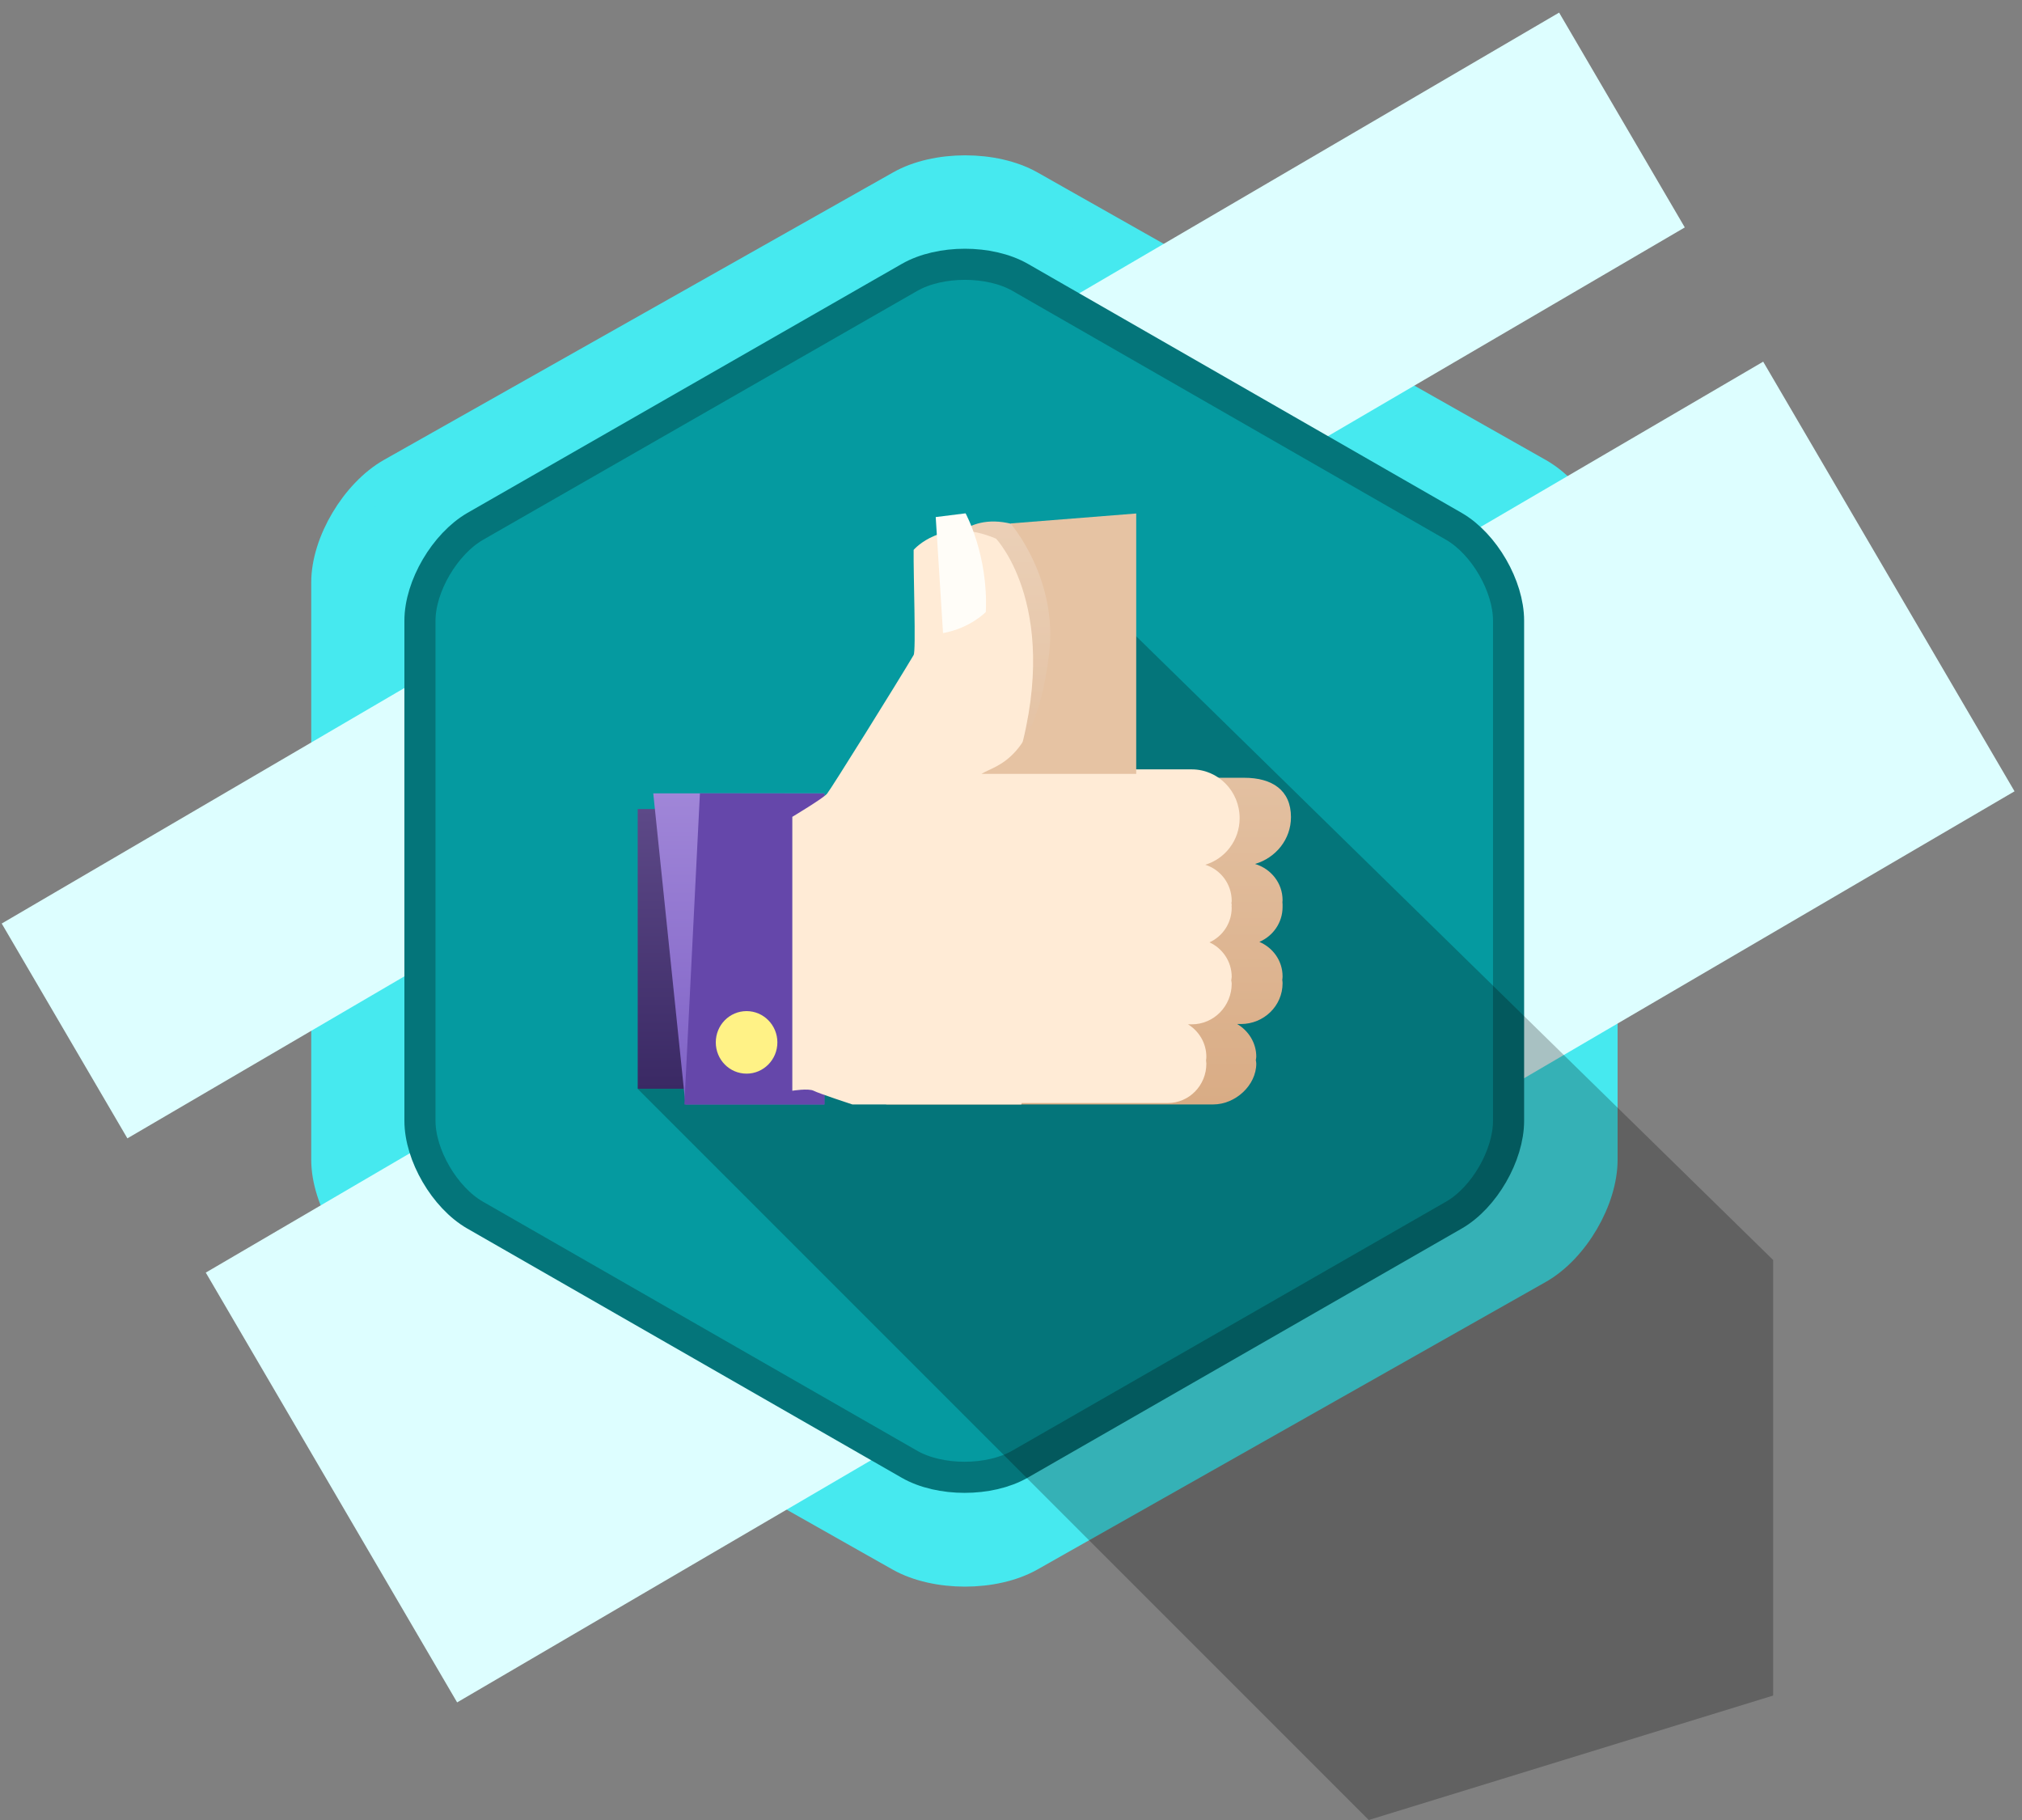 <svg width="130" height="117" viewBox="0 0 130 117" fill="none" xmlns="http://www.w3.org/2000/svg">
<rect x="0" y="0" width="130" height="117" fill="#808080" stroke="none"/>
<path d="M103 74.55C103 77.1 101.18 80.24 98.89 81.54L66.2 100.03C63.91 101.32 60.17 101.32 57.88 100.03L25.17 81.54C22.88 80.24 21.01 77.1 21.01 74.55V37.44C21.01 34.89 22.89 31.74 25.17 30.44L57.9 11.96C60.18 10.66 63.93 10.66 66.22 11.96L98.89 30.44C101.18 31.74 103 34.89 103 37.44V74.55Z" fill="#46E9EF" stroke="#46E9EF" stroke-width="2"/>
<path d="M0.11 59.37L100.24 0.81L108.32 14.62L8.19 73.18L0.11 59.37ZM13.23 81.81L113.36 23.25L129.52 50.87L29.39 109.44L13.23 81.81Z" fill="#DDFEFF"/>
<path d="M96.99 72.05C96.99 74.26 95.43 76.99 93.48 78.11L65.57 94.13C63.61 95.25 60.42 95.25 58.47 94.13L30.54 78.11C28.59 76.99 27 74.26 27 72.05V39.9C27 37.69 28.6 34.97 30.55 33.84L58.48 17.83C60.44 16.71 63.63 16.71 65.59 17.83L93.48 33.84C95.43 34.97 96.99 37.69 96.99 39.9V72.05Z" fill="#059AA0" stroke="#04757A" stroke-width="2"/>
<path opacity="0.239" d="M66 34L114 81V109L88 117L41 70L57 61L60 62L64 43L66 34Z" fill="black"/>
<path d="M41 52.01H47V69.99H41V52.01Z" fill="url(#paint0_linear_651_4580)"/>
<path d="M42 51H53V71H44.07L42 51Z" fill="url(#paint1_linear_651_4580)"/>
<path d="M45 51L53.01 51.01V71H44L45 51Z" fill="#6547AA"/>
<path d="M48 65C49.09 65 49.98 65.9 49.98 67.01C49.98 68.12 49.09 69.02 48 69.02C46.9 69.02 46.02 68.12 46.02 67.01C46.02 65.9 46.9 65 48 65Z" fill="#FFF286"/>
<path d="M80.69 55.54C81.72 55.85 82.46 56.77 82.46 57.87C82.46 57.92 82.45 57.96 82.45 58C82.45 58.05 82.46 58.09 82.46 58.13C82.46 58.17 82.46 58.2 82.46 58.23C82.46 58.26 82.46 58.28 82.46 58.31C82.46 59.31 81.85 60.17 80.97 60.55C81.85 60.93 82.46 61.77 82.46 62.77C82.46 62.85 82.45 62.92 82.44 62.99C82.45 63.06 82.46 63.13 82.46 63.21C82.46 64.66 81.26 65.83 79.78 65.83H79.54C80.27 66.26 80.77 67.04 80.77 67.93C80.77 68.01 80.75 68.08 80.74 68.15C80.75 68.23 80.77 68.3 80.77 68.37C80.77 69.77 79.43 71 78 71H70H68.35H57.01C57.01 71 54.77 70.3 54.41 70.12C54.06 69.95 52.99 70.12 52.99 70.12L53 52C53 52 55.04 51.27 55.31 50.96C55.58 50.65 59.93 43.75 61 42C61.17 41.75 60.98 36.56 61 35C61 35 62.43 32.51 66 34C66 34 70.34 39.78 67 50H80C81.78 50 83 50.79 83 52.53C83 53.96 82.02 55.15 80.69 55.54Z" fill="url(#paint2_linear_651_4580)"/>
<path d="M77.49 55.59C78.47 55.9 79.19 56.82 79.19 57.92C79.19 57.96 79.18 58 79.17 58.05C79.18 58.09 79.19 58.13 79.19 58.18C79.19 58.21 79.18 58.24 79.18 58.27C79.18 58.3 79.19 58.33 79.19 58.35C79.19 59.35 78.6 60.2 77.76 60.58C78.59 60.96 79.19 61.8 79.19 62.8C79.19 62.87 79.17 62.94 79.16 63.02C79.17 63.09 79.19 63.16 79.19 63.23C79.19 64.68 78.04 65.85 76.62 65.85H76.38C77.08 66.28 77.56 67.05 77.56 67.94C77.56 68.02 77.55 68.09 77.54 68.16C77.54 68.23 77.56 68.3 77.56 68.38C77.56 69.78 76.45 70.91 75.08 70.91H65.69L65.66 71H54.8C54.8 71 52.66 70.3 52.31 70.12C51.97 69.95 50.94 70.12 50.94 70.12V52.51C50.94 52.51 52.91 51.33 53.17 51.03C53.43 50.72 57.71 43.85 58.74 42.11C58.9 41.86 58.72 36.9 58.74 35.35C58.74 35.35 60.61 33.15 64.04 34.63C64.04 34.63 68.46 39.27 65.26 49.46H76.62C78.32 49.46 79.7 50.86 79.7 52.6C79.7 54.02 78.76 55.21 77.49 55.59Z" fill="#FFEBD6"/>
<path d="M64.97 33.65C64.97 33.65 68.04 37.18 67.45 42.02C66.62 48.97 64.07 49.14 63.1 49.75H73.05V33.01L64.97 33.65Z" fill="#E6C3A3"/>
<path d="M62.08 33C62.08 33 63.55 35.69 63.38 39.34C63.38 39.34 62.41 40.37 60.63 40.7L60.16 33.24L62.08 33Z" fill="#FFFDF8"/>
<defs>
<linearGradient id="paint0_linear_651_4580" x1="43.998" y1="69.991" x2="43.998" y2="52.009" gradientUnits="userSpaceOnUse">
<stop stop-color="#3A2964"/>
<stop offset="1" stop-color="#5D4988"/>
</linearGradient>
<linearGradient id="paint1_linear_651_4580" x1="47.5" y1="70.999" x2="47.5" y2="51" gradientUnits="userSpaceOnUse">
<stop stop-color="#7F62C6"/>
<stop offset="1" stop-color="#A086D8"/>
</linearGradient>
<linearGradient id="paint2_linear_651_4580" x1="67.992" y1="70.999" x2="67.992" y2="33.525" gradientUnits="userSpaceOnUse">
<stop stop-color="#D9AC85"/>
<stop offset="1" stop-color="#EBD0B7"/>
</linearGradient>
</defs>
</svg>
